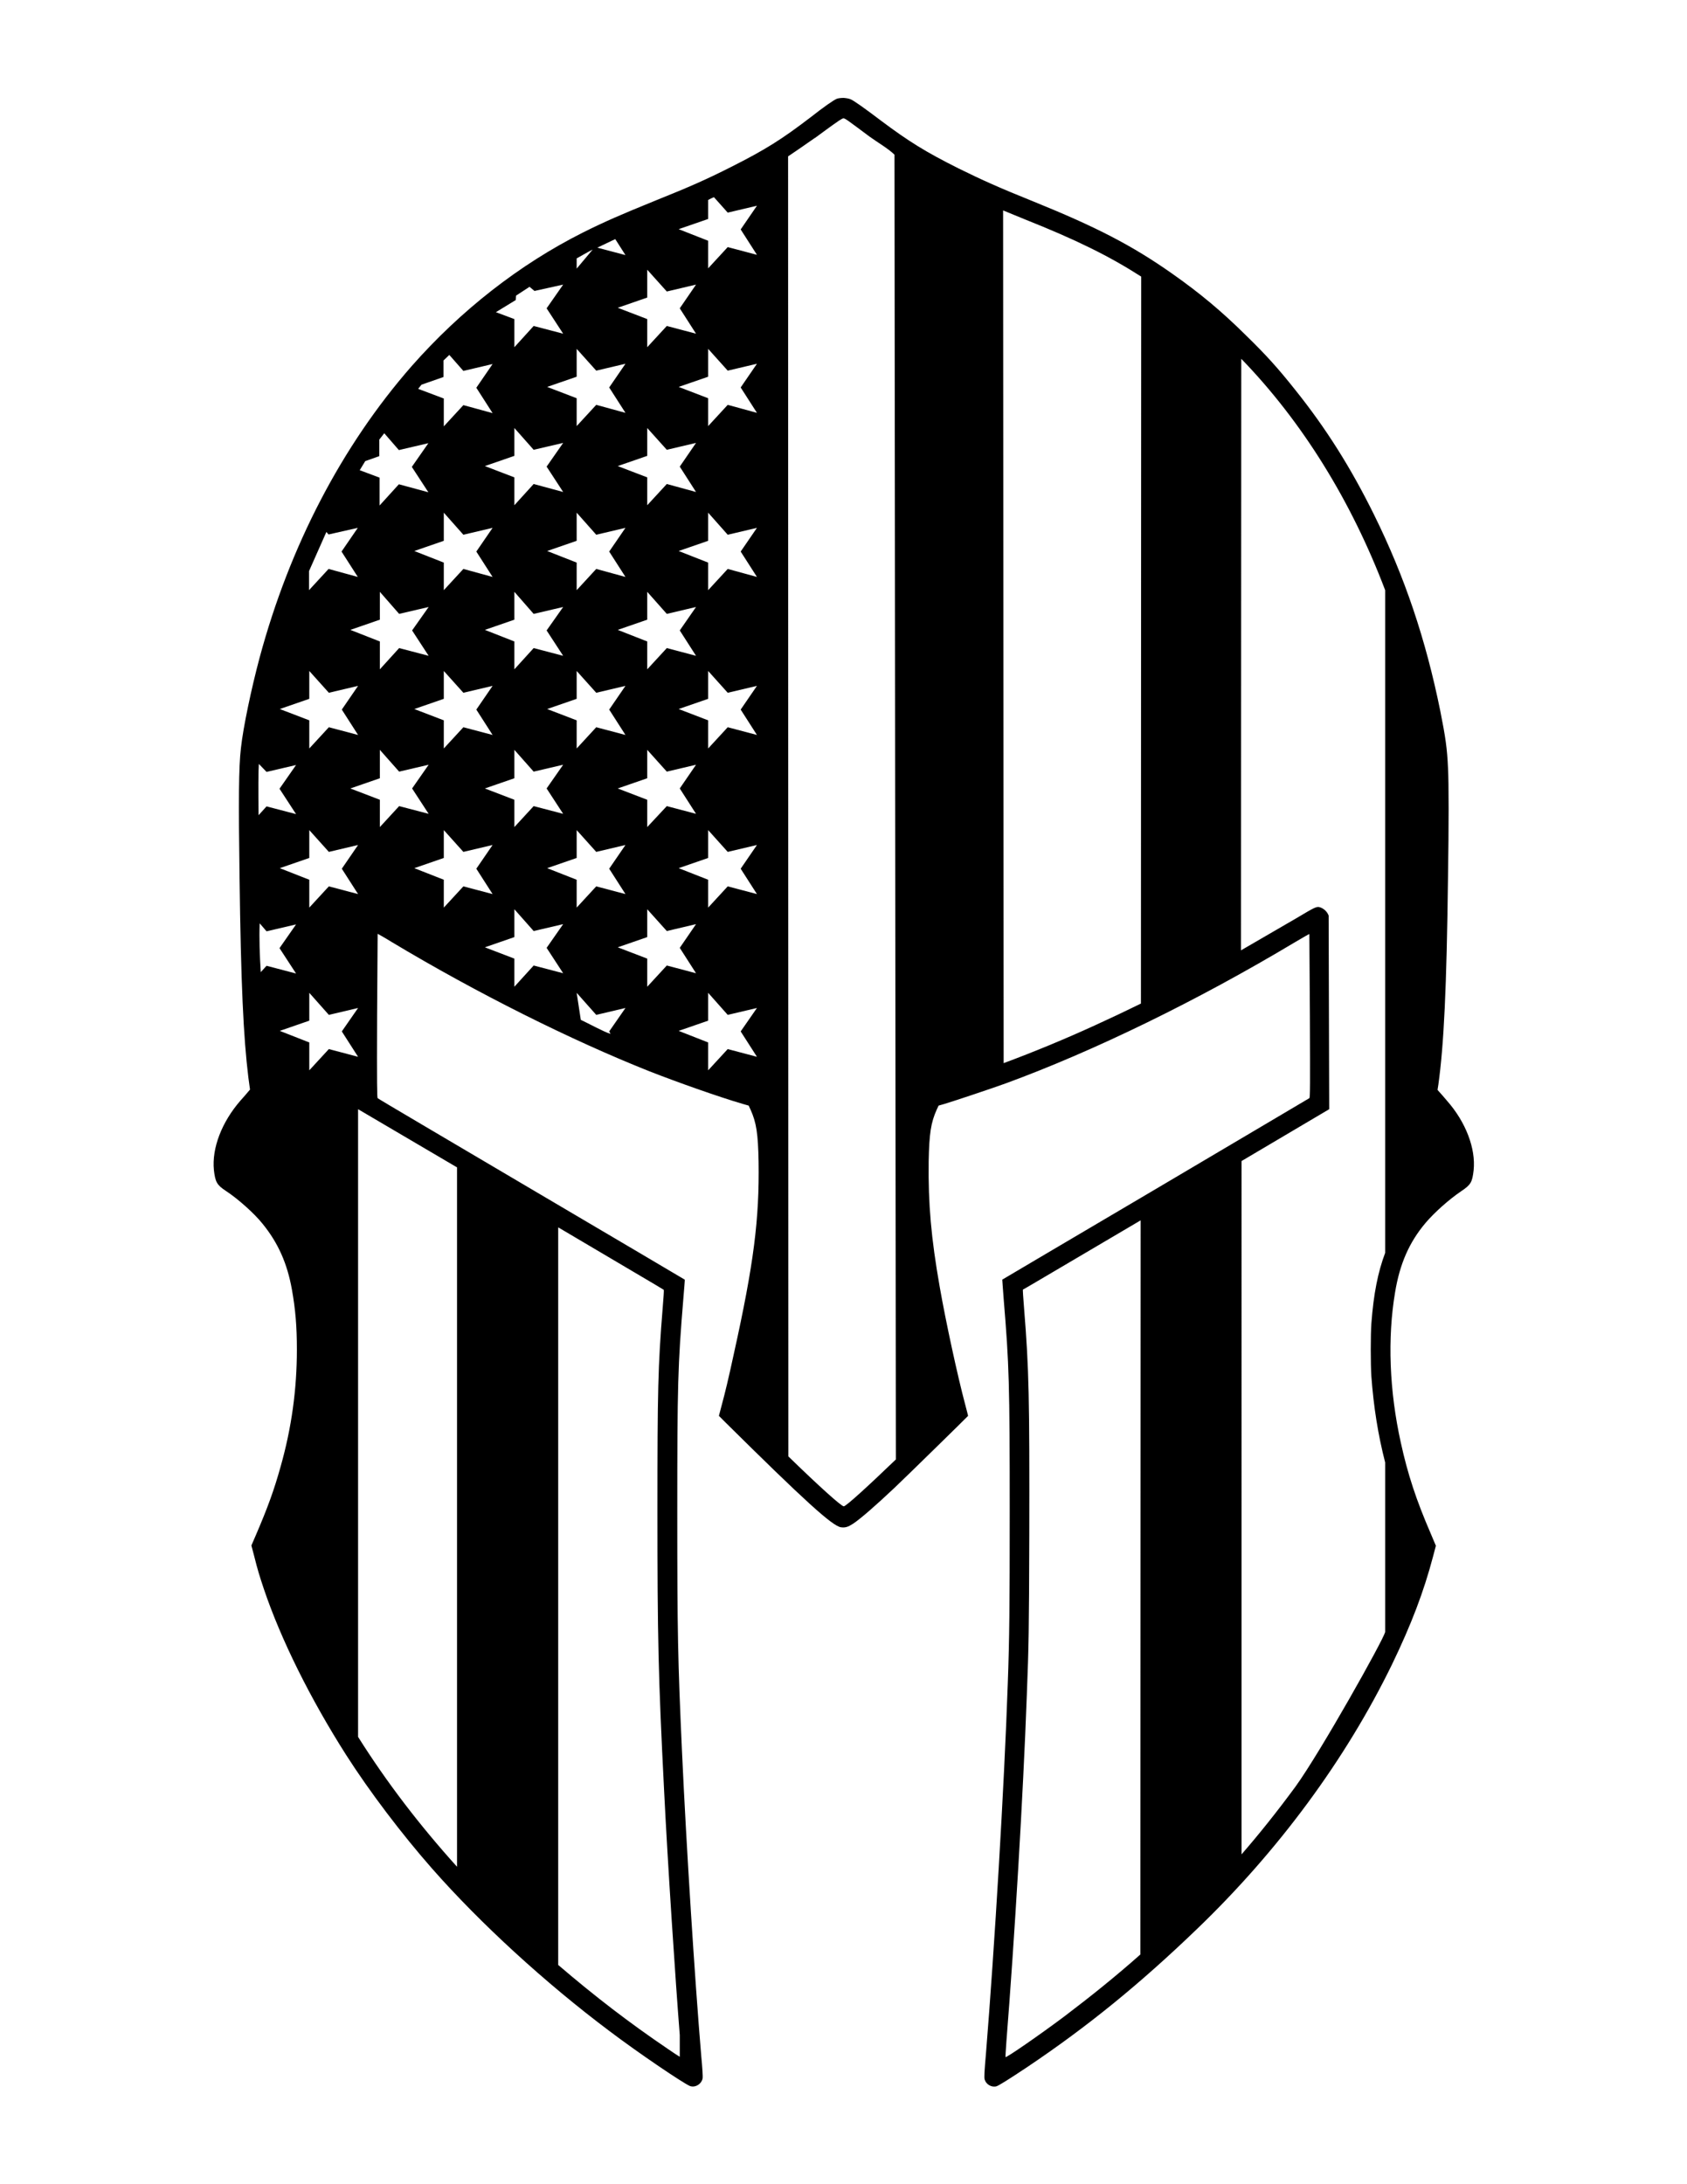 <?xml version="1.0" encoding="utf-8"?>
<!-- Generator: Adobe Illustrator 23.0.3, SVG Export Plug-In . SVG Version: 6.00 Build 0)  -->
<svg version="1.1" id="Layer_2" xmlns="http://www.w3.org/2000/svg" xmlns:xlink="http://www.w3.org/1999/xlink" x="0px" y="0px"
	 viewBox="0 0 612 792" style="enable-background:new 0 0 612 792;" xml:space="preserve">
<path d="M306.1,35.5c-0.9,0-1.9,0.1-2.5,0.3c-1.2,0.5-4.8,3-9.5,6.7c-10.6,8.1-16.5,11.8-28.8,18c-9.1,4.6-15,7.2-27.7,12.3
	c-12.3,5-18.3,7.6-26.1,11.5c-23.1,11.6-44.4,28.3-62.2,48.5C124,161.7,105.1,198,94.2,238.4c-3,11.2-6,25.4-6.8,32.9
	c-0.8,6.8-0.9,18.7-0.5,46.6c0.5,38.9,1.4,58.1,3.2,72.8l0.6,4.4l-0.7,0.8c-0.4,0.5-1.6,1.9-2.7,3.1c-6.9,7.9-10.5,17.4-9.7,25.3
	c0.5,4.3,1.1,5.4,4.3,7.5c4.3,2.8,10.4,8.2,13.4,12c5.6,6.9,8.9,14.3,10.6,23.8c1.3,7.3,1.8,13.4,1.8,21.8c0,14.3-1.9,28.3-5.9,42.4
	c-2.4,8.6-4.7,14.9-9,24.9l-1.6,3.7l1,3.8c1.3,5.2,2,7.4,3.5,11.9c6.2,18.4,16.9,39.9,29.9,60.3c8.5,13.3,20.2,28.7,31.1,41.1
	c17.5,19.9,41.1,41.5,64.3,58.9c10.7,8.1,27,19.1,29.3,20h0c1.9,0.7,4.2-0.7,4.6-2.8c0.1-0.4-0.1-4-0.5-8
	c-2.4-28.6-5.4-75.9-7-110.7c-1.5-33.1-1.7-42.8-1.7-86.3c0-46.6,0.2-53.5,2.2-77.7c0.3-3.8,0.6-6.9,0.5-6.9c0,0-25-14.8-55.6-32.8
	c-30.5-18-55.7-32.8-55.8-33c-0.2-0.2-0.3-4.5-0.2-29.9c0.1-16.3,0.2-29.7,0.2-29.7c0,0,2.4,1.3,5.3,3.1
	c30.7,18.4,64.7,35.4,93.4,46.8c9.7,3.8,24.9,9.2,33.8,11.8l2.1,0.6l0.7,1.5c2.1,4.7,2.7,8.6,2.9,18.8c0.3,20.8-1.7,36.9-9,69.8
	c-1.9,8.8-3.1,13.8-4.4,18.6l-1,3.8l2.3,2.3c28.7,28.4,38.9,37.7,42,38.1c1.6,0.2,2.5-0.1,4.4-1.3c2.8-1.9,8-6.4,15.1-13.1
	c3.3-3.1,26.6-25.9,26.6-26c0-0.1-0.5-2-1.1-4.3c-2.7-10.1-7-29.9-9.2-42.5c-3.1-17.6-4.2-30.1-4-45.5c0.2-10.1,0.8-14,2.9-18.7
	l0.7-1.5l2.1-0.6c4.3-1.3,17.1-5.6,22.1-7.4c32-11.7,69.6-30,105-51.2c2.9-1.7,5.3-3.1,5.3-3c0,0,0.1,13.4,0.2,29.7
	c0.1,25.3,0.1,29.6-0.2,29.8c-0.2,0.1-25.3,15-55.8,33c-30.5,18-55.5,32.7-55.6,32.8c0,0,0.2,3.1,0.5,6.9c2,24.1,2.2,30.9,2.2,77.3
	c0,34.2-0.1,45.9-0.7,62.2c-1.3,37.7-4.8,95.7-7.9,134c-0.6,6.9-0.7,8.9-0.5,9.6c0.5,1.8,2.5,3,4.3,2.5c0.9-0.3,4.3-2.4,11.2-7
	c21.9-14.7,40.8-30.1,61.4-49.9c29.6-28.4,54.1-61.6,70.9-96.1c7-14.5,11.5-26.3,14.9-39.2l1-3.8L519,556
	c-5.2-12-8.3-21.4-10.8-32.8c-4.2-18.9-4.9-38-2.1-54.6c1.7-10.3,5.1-18.1,11-25.1c3.2-3.8,8.6-8.6,12.9-11.5
	c3.6-2.4,4.1-3.3,4.6-7.7c0.8-7.8-2.8-17.4-9.7-25.2c-1.1-1.3-2.3-2.7-2.7-3.1l-0.7-0.8l0.3-1.9c2-14.4,3-34.8,3.5-75.3
	c0.3-18.6,0.3-34.2,0-39.5c-0.3-7-0.9-11.2-2.8-20.7c-5.3-26.1-12.9-48.6-24-71.1c-8.5-17.2-17.4-31.3-28.6-45.3
	c-6.2-7.8-10.5-12.6-18-19.9c-8.8-8.7-16.6-15.2-26.7-22.3c-14.5-10.2-27.5-16.9-50.2-26.1c-12.2-4.9-18.7-7.8-27.2-12
	c-12-6-18.1-9.8-28-17.2c-6.6-5-9.8-7.2-11-7.8C308,35.7,307,35.6,306.1,35.5L306.1,35.5z M306,42.9c0.6,0,1.9,1,9.4,6.6
	c2.9,2.1,6.9,4.4,9.1,6.6l0.5,473.1c-10.3,9.9-18.1,17-18.9,17c-0.9,0-9.1-7.4-20.1-18.1l-0.1-471.4c5.4-3.6,10.2-7.1,9.8-6.7
	l3.8-2.8C304.2,43.8,305.5,42.9,306,42.9L306,42.9z M259,71.5l5,5.6l10.6-2.5l-5.9,8.6l5.9,9.2l-10.6-2.8l-7.1,7.7V87.3l-10.7-4.2
	l10.7-3.7v-6.9C257.6,72.1,258.3,71.8,259,71.5L259,71.5z M363.9,76.3c2.4,1,4.9,2,7.8,3.2c18.6,7.4,30.6,13.3,42.3,20.8
	c0,87.9-0.1,175.8-0.1,263.6c-5.5,2.7-11,5.3-16.7,7.9c-10.7,4.9-22.3,9.7-33.1,13.7L363.9,76.3z M223.2,86.7l3.7,5.8l-10.2-2.7
	L223.2,86.7z M215,90.5l-5.8,6.9v-3.7C211.4,92.5,212.8,91.6,215,90.5L215,90.5z M234.8,97.8l7.1,7.9l10.6-2.5l-5.9,8.6l5.9,9.2
	l-10.6-2.8l-7.1,7.7v-10.2l-10.7-4.1l10.7-3.7V97.8z M204.3,103.2l-6,8.6l6,9.2l-10.7-2.8l-7,7.7v-10.2l-6.7-2.5l7.2-4.4l0.1-1.6
	l4.9-3.2l1.8,1.5L204.3,103.2z M209.2,126.5l7.1,7.9l10.6-2.5l-5.9,8.6l5.9,9.2l-10.6-2.9l-7.1,7.7v-10.1l-10.7-4.1l10.7-3.7V126.5z
	 M256.9,126.5l7.1,7.9l10.6-2.5l-5.9,8.6l5.9,9.2l-10.6-2.9l-7.1,7.7v-10.1l-10.7-4.1l10.7-3.7V126.5z M163,128.7l5.1,5.8l10.6-2.5
	l-5.9,8.6l5.9,9.2l-10.6-2.9l-7.1,7.7v-10.1l-9.3-3.5c0.4-0.5,0.8-1,1.2-1.5l8-2.8v-6L163,128.7z M450.3,130.1
	c22.1,22.8,39.9,51.5,52.2,83.9v240.3c-2.6,6.9-4.2,14.8-5,25.6c-0.3,4-0.3,14.9,0,19.2c0.8,10.9,2.4,21.1,5,31.2v61.5
	c-0.8,3.1-23.4,43.4-32.5,56c-6.7,9.1-13,17-19.6,24.6V421l31.8-18.8l-0.1-35.1l-0.1-35.1c-0.6-1.6-1.9-2.6-3.1-3
	c-1.3-0.4-1.8-0.1-8.7,4l-20,11.6L450.3,130.1z M186.6,155.2l7,7.9l10.7-2.5l-6,8.6l6,9.2l-10.7-2.9l-7,7.7v-10.1l-10.7-4.1
	l10.7-3.7V155.2z M234.8,155.2l7.1,7.9l10.6-2.5l-5.9,8.6l5.9,9.2l-10.6-2.9l-7.1,7.7v-10.1l-10.7-4.1l10.7-3.7V155.2z M139.4,157.1
	l5.3,6.1l10.7-2.5l-6,8.6l6,9.2l-10.7-2.9l-7,7.7v-10.1l-7.2-2.7l2-3.3h0l5.1-1.8v-6L139.4,157.1z M161,185.9l7.1,8l10.6-2.5
	l-5.9,8.6l5.9,9.2l-10.6-2.9l-7.1,7.7V204l-10.7-4.2l10.7-3.7V185.9z M209.2,185.9l7.1,8l10.6-2.5L221,200l5.9,9.2l-10.6-2.9
	l-7.1,7.7V204l-10.7-4.2l10.7-3.7V185.9z M256.9,185.9l7.1,8l10.6-2.5l-5.9,8.6l5.9,9.2l-10.6-2.9l-7.1,7.7V204l-10.7-4.2l10.7-3.7
	V185.9z M129.8,191.4l-5.9,8.6l5.9,9.2l-10.6-2.9l-7.1,7.7v-6.9l6.3-14.2l0.8,0.9L129.8,191.4z M137.8,214.6l7,8l10.7-2.5l-6,8.5
	l6,9.2l-10.7-2.8l-7,7.7v-10.1l-10.7-4.2l10.7-3.7V214.6z M186.6,214.6l7,8l10.7-2.5l-6,8.5l6,9.2l-10.7-2.8l-7,7.7v-10.1l-10.7-4.2
	l10.7-3.7V214.6z M234.8,214.6l7.1,8l10.6-2.5l-5.9,8.5l5.9,9.2l-10.6-2.8l-7.1,7.7v-10.1l-10.7-4.2l10.7-3.7V214.6z M112.2,243.3
	l7.1,7.9l10.6-2.5l-5.9,8.6l5.9,9.2l-10.6-2.8l-7.1,7.7v-10.2l-10.7-4.1l10.7-3.7V243.3z M161,243.3l7.1,7.9l10.6-2.5l-5.9,8.6
	l5.9,9.2l-10.6-2.8l-7.1,7.7v-10.2l-10.7-4.1l10.7-3.7V243.3z M209.2,243.3l7.1,7.9l10.6-2.5l-5.9,8.6l5.9,9.2l-10.6-2.8l-7.1,7.7
	v-10.2l-10.7-4.1l10.7-3.7V243.3z M256.9,243.3l7.1,7.9l10.6-2.5l-5.9,8.6l5.9,9.2l-10.6-2.8l-7.1,7.7v-10.2l-10.7-4.1l10.7-3.7
	V243.3z M137.8,271.9l7,7.9l10.7-2.5l-6,8.6l6,9.2l-10.7-2.8l-7,7.6V290l-10.7-4.1l10.7-3.7V271.9z M186.6,271.9l7,7.9l10.7-2.5
	l-6,8.6l6,9.2l-10.7-2.8l-7,7.6V290l-10.7-4.1l10.7-3.7V271.9z M234.8,271.9l7.1,7.9l10.6-2.5l-5.9,8.6l5.9,9.2l-10.6-2.8l-7.1,7.6
	V290l-10.7-4.1l10.7-3.7V271.9z M93.9,277l2.8,2.9l10.7-2.5l-6,8.6l6,9.2l-10.7-2.8l-2.9,3.2C93.7,286.5,93.7,279.5,93.9,277
	L93.9,277z M112.2,301l7.1,7.9l10.6-2.5l-5.9,8.6l5.9,9.2l-10.6-2.8l-7.1,7.7v-10.1l-10.7-4.2l10.7-3.7V301z M161,301l7.1,7.9
	l10.6-2.5l-5.9,8.6l5.9,9.2l-10.6-2.8l-7.1,7.7v-10.1l-10.7-4.2l10.7-3.7V301z M209.2,301l7.1,7.9l10.6-2.5l-5.9,8.6l5.9,9.2
	l-10.6-2.8l-7.1,7.7v-10.1l-10.7-4.2l10.7-3.7V301z M256.9,301l7.1,7.9l10.6-2.5l-5.9,8.6l5.9,9.2l-10.6-2.8l-7.1,7.7v-10.1
	l-10.7-4.2l10.7-3.7V301z M186.6,329.7l7,7.9l10.7-2.5l-6,8.6l6,9.2l-10.7-2.8l-7,7.7v-10.2l-10.7-4.1l10.7-3.7V329.7z M234.8,329.7
	l7.1,7.9l10.6-2.5l-5.9,8.6l5.9,9.2l-10.6-2.8l-7.1,7.7v-10.2l-10.7-4.1l10.7-3.7V329.7z M94.2,334.8l2.5,2.9l10.7-2.5l-6,8.6l6,9.2
	l-10.7-2.8l-2.1,2.3C94.2,346.2,94,340.3,94.2,334.8L94.2,334.8z M112.2,360l7.1,8l10.6-2.5l-5.9,8.5l5.9,9.2l-10.6-2.8l-7.1,7.7
	v-10.1l-10.7-4.2l10.7-3.7V360z M209.2,360l7.1,8l10.6-2.5L221,374l0.5,0.9c-2.6-0.8-7.8-3.7-10.8-5.1L209.2,360z M256.9,360l7.1,8
	l10.6-2.5l-5.9,8.5l5.9,9.2l-10.6-2.8l-7.1,7.7v-10.1l-10.7-4.2l10.7-3.7V360z M129.9,402.2l35.9,21.1v253.6
	c-13.8-15.3-25.7-30.9-35.9-47.1L129.9,402.2z M413.8,442.5L413.8,442.5c0,88.7-0.1,177.5-0.1,266.2c-8.9,7.9-18,15.2-27.5,22.4
	c-8.8,6.6-21.1,15.1-21.4,14.8c-0.1-0.1,0.1-2.6,0.3-5.7c2.9-36.4,6.1-89.6,7.4-125.5c0.7-17.7,0.8-23.2,0.9-57.9
	c0.1-49.9-0.1-60.2-1.9-82.5c-0.3-3.7-0.5-6.6-0.4-6.7C371.3,467.6,390.3,456.3,413.8,442.5L413.8,442.5z M202.6,445.1
	c21.1,12.5,38.2,22.5,38.2,22.6c0.1,0.1-0.1,3.1-0.4,6.6c-1.7,21-1.9,29.9-1.9,73.6c0,45.6,0.3,59.9,2.4,101
	c1.3,26.5,4.2,70.2,5.7,89v7.9c-0.5-0.3-2.1-1.3-4.1-2.7c-14.2-9.6-26.8-19.3-40-30.6V445.1z M202.6,445.1"/>
</svg>
